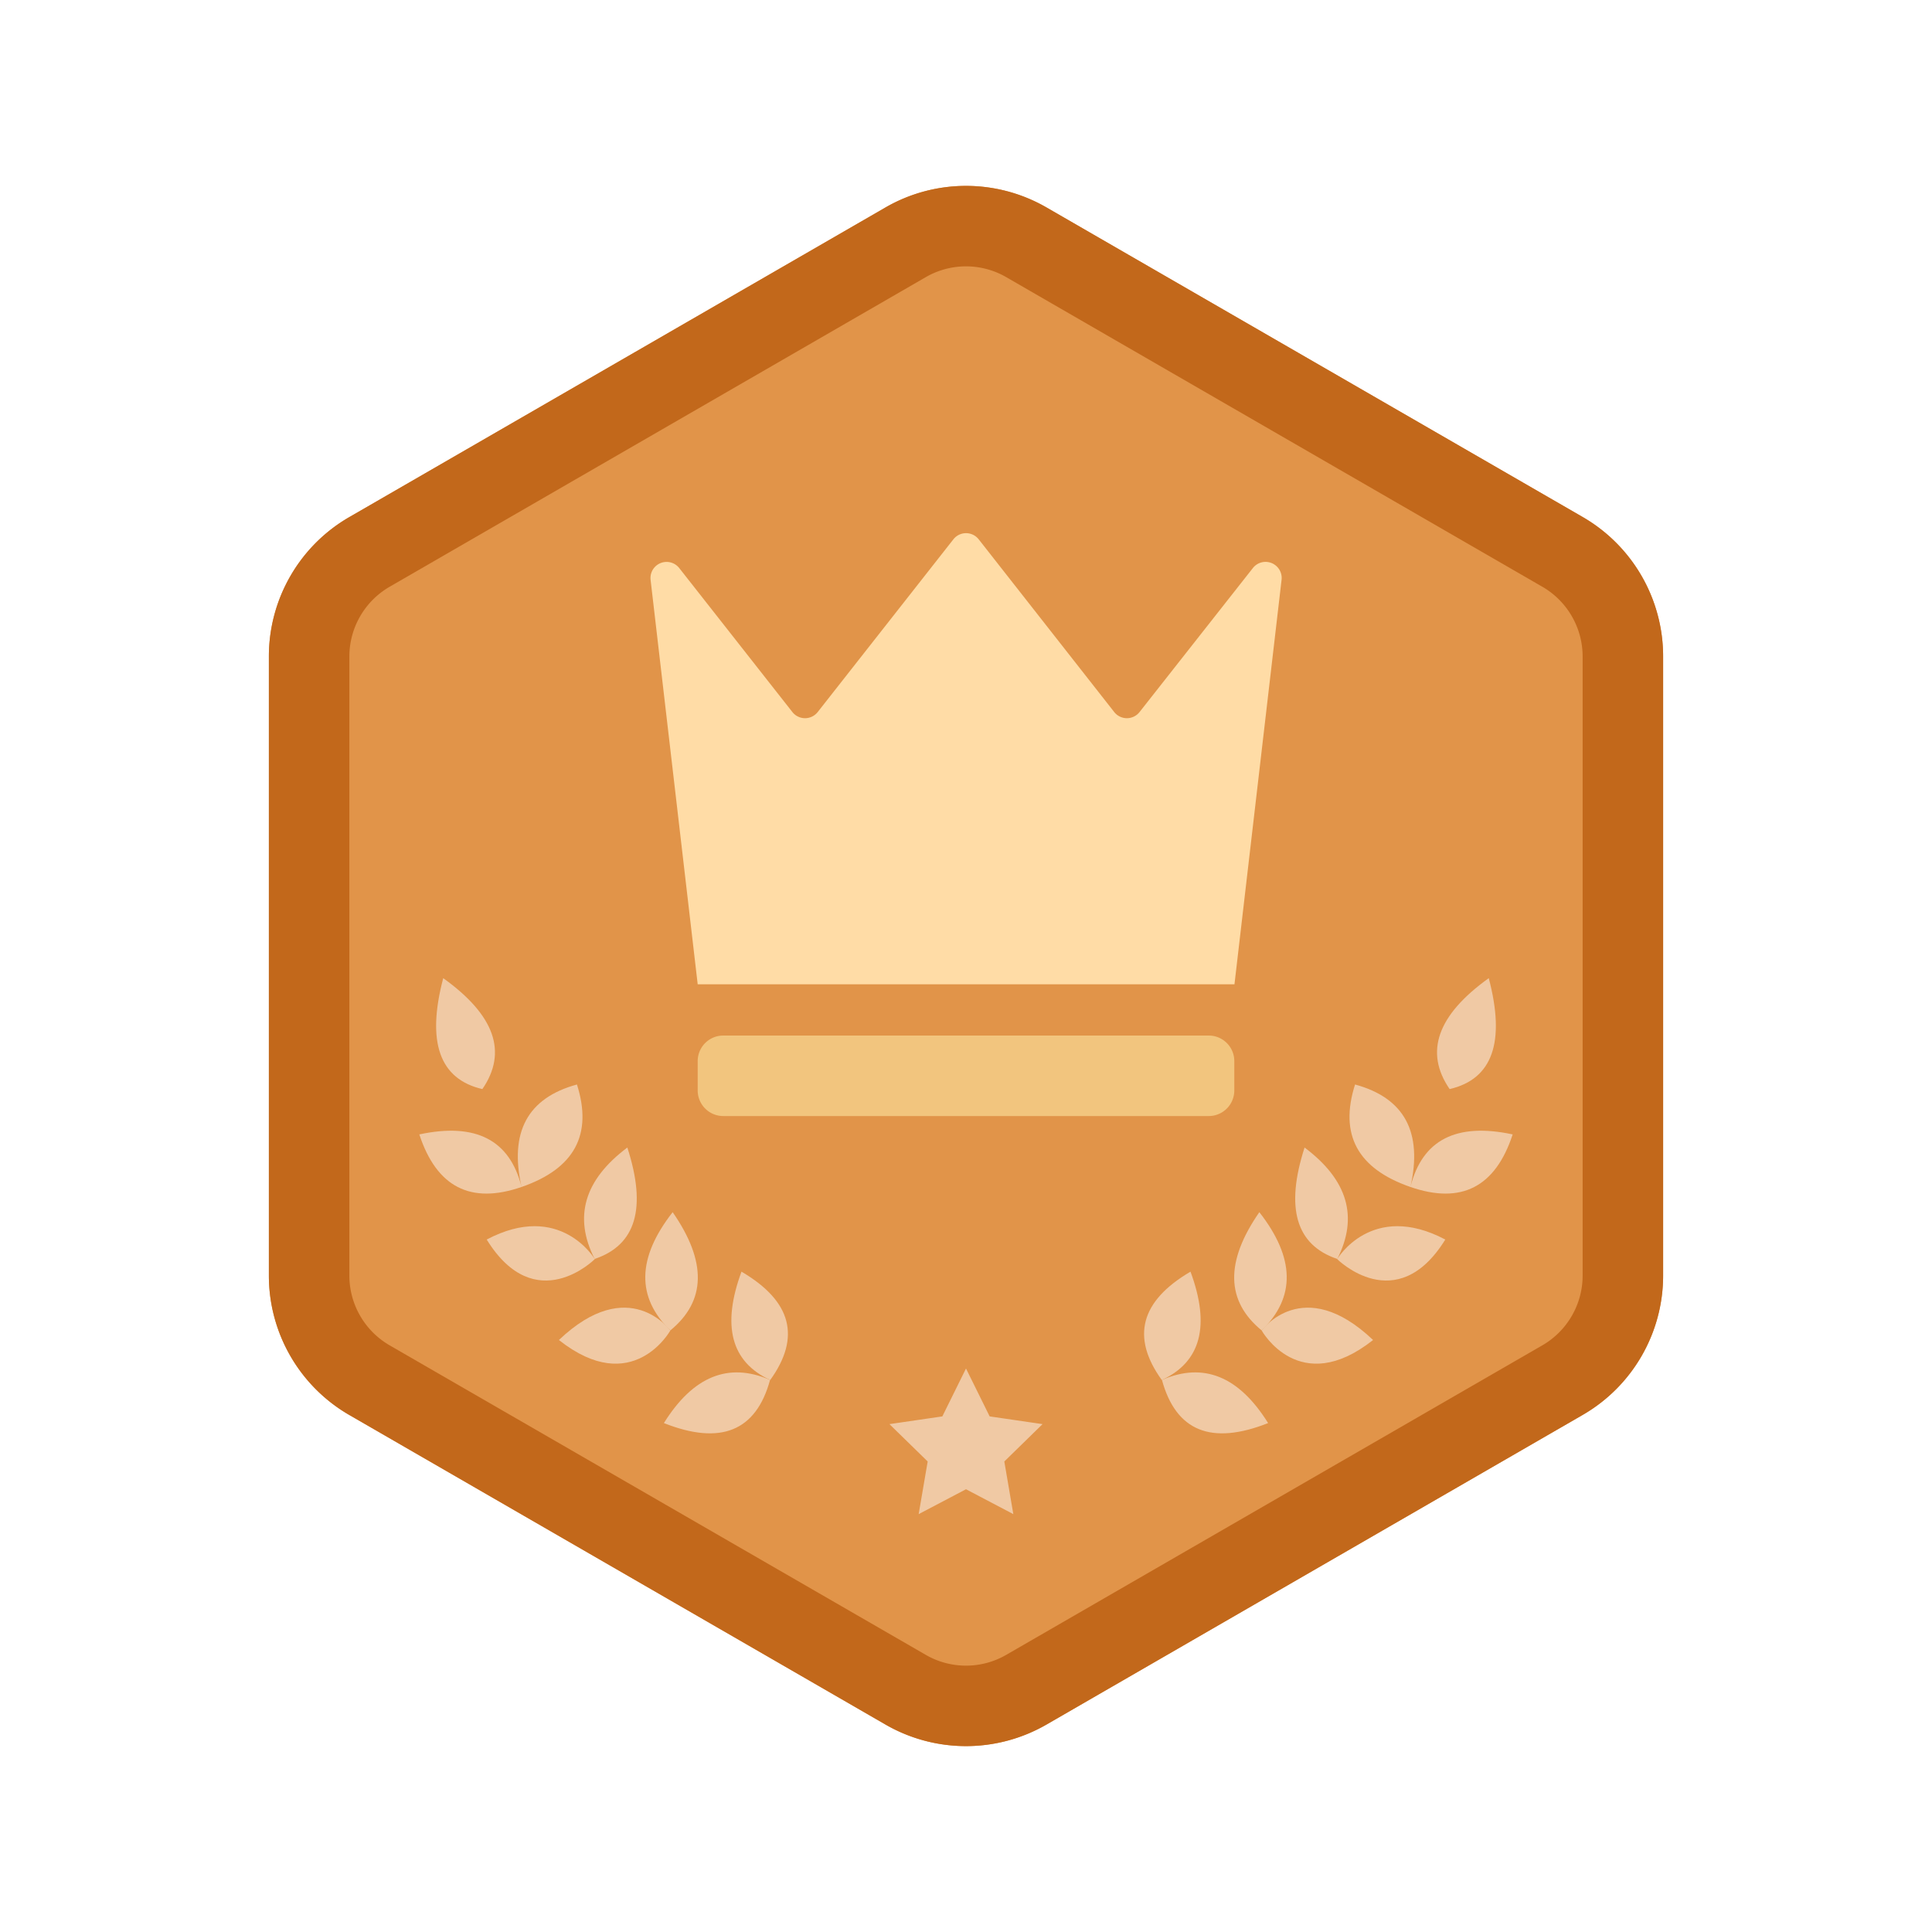 <!--version="1.0" standalone="no"--><!DOCTYPE html PUBLIC "-//W3C//DTD SVG 1.1//EN" "http://www.w3.org/Graphics/SVG/1.1/DTD/svg11.dtd"><svg t="1741808033172" class="icon" viewBox="0 0 1024 1024" version="1.1" xmlns="http://www.w3.org/2000/svg" p-id="1412" width="256" height="256" preserveAspectRatio="xMidYMid meet" zoomAndPan="magnify" contentScriptType="application/ecmascript" contentStyleType="text/css"><path d="m554.667 109.952 284.16 164.053a85.333 85.333 0 0 1 42.666 73.9v328.148c0 30.507-16.256 58.667-42.666 73.9l-284.16 164.095a85.376 85.376 0 0 1-85.334 0l-284.16-164.053a85.333 85.333 0 0 1-42.666-73.9V347.948c0-30.507 16.256-58.667 42.666-73.9l284.16-164.095a85.376 85.376 0 0 1 85.334 0z" fill="#E19449" p-id="1413"/><path d="M533.333 146.901a42.581 42.581 0 0 0-42.666.001l-284.16 164.097c-13.184 7.638-21.334 21.718-21.334 36.95v328.15c0 15.23 8.15 29.31 21.334 36.948L490.667 877.1a42.581 42.581 0 0 0 42.666-.001l284.16-164.055c13.184-7.637 21.334-21.717 21.334-36.95V347.948c0-15.232-8.15-29.312-21.334-36.95l-284.16-164.096zm21.334-36.948 284.16 164.053a85.333 85.333 0 0 1 42.666 73.9v328.148c0 30.507-16.256 58.667-42.666 73.9l-284.16 164.095a85.376 85.376 0 0 1-85.334 0l-284.16-164.053a85.333 85.333 0 0 1-42.666-73.9V347.948c0-30.507 16.256-58.667 42.666-73.9l284.16-164.095a85.376 85.376 0 0 1 85.334 0z" fill="#C2681B" p-id="1414"/><path d="M255.659 577.237c13.481-19.584 6.57-39.21-20.737-58.794-8.918 33.877-2.006 53.504 20.736 58.794zm20.777 51.883c-6.23-24.96-24.277-34.261-54.186-27.861 9.131 27.903 27.222 37.204 54.187 27.86zm0 0c-6.57-29.056 3.2-47.19 29.355-54.315 8.448 26.54-1.323 44.63-29.355 54.315zm38.827 38.23s-18.261-30.977-57.301-10.369c25.856 41.857 57.3 10.37 57.3 10.37z" fill="#F0C9A4" p-id="1415"/><path d="M315.179 667.264c-11.308-22.23-5.548-41.899 17.321-59.05 10.37 32.042 4.61 51.711-17.321 59.05zm40.105 37.93s-21.845-30.335-59.05 5.035c39.082 30.933 59.05-5.035 59.05-5.035z" fill="#F0C9A4" p-id="1416"/><path d="M355.285 705.152c-18.09-17.536-17.706-38.443 1.238-62.677 18.176 26.197 17.792 47.104-1.238 62.677zm52.95 26.283c-20.736-9.558-25.814-28.715-15.232-57.43 26.538 15.574 31.616 34.688 15.232 57.43z" fill="#F0C9A4" p-id="1417"/><path d="M408.15 731.392c-22.017-9.557-40.79-1.963-56.278 22.87 30.08 11.903 48.853 4.309 56.277-22.87zM768.34 577.237c-13.481-19.584-6.57-39.21 20.737-58.794 8.918 33.877 2.006 53.504-20.736 58.794zm-20.777 51.883c6.23-24.96 24.277-34.261 54.186-27.861-9.131 27.903-27.222 37.204-54.187 27.86zm0 0c6.57-29.056-3.2-47.19-29.355-54.315-8.448 26.54 1.323 44.63 29.355 54.315zm-38.827 38.23s18.261-30.977 57.301-10.369c-25.856 41.857-57.3 10.37-57.3 10.37zm.043-.086c11.305-22.23 5.545-41.899-17.324-59.05-10.325 32.042-4.565 51.711 17.323 59.05zm-40.065 37.93s21.845-30.335 59.05 5.035c-39.082 30.933-59.05-5.035-59.05-5.035z" fill="#F0C9A4" p-id="1418"/><path d="M668.715 705.152c18.09-17.536 17.706-38.443-1.238-62.677-18.176 26.197-17.792 47.104 1.238 62.677zm-52.95 26.283c20.736-9.558 25.814-28.715 15.232-57.43-26.538 15.574-31.616 34.688-15.232 57.43z" fill="#F0C9A4" p-id="1419"/><path d="M615.85 731.392c22.017-9.557 40.79-1.963 56.278 22.87-30.08 11.903-48.853 4.309-56.277-22.87zM512 789.333l-25.088 13.184 4.779-27.904-20.266-19.797 28.032-4.096L512 725.333l12.544 25.387 28.032 4.096-20.267 19.797 4.778 27.904z" fill="#F0C9A4" p-id="1420"/><path d="m360.021 301.099 59.948 76.287a8.533 8.533 0 0 0 13.44 0l71.893-91.52a8.533 8.533 0 0 1 13.441 0l71.81 91.52a8.533 8.533 0 0 0 13.44 0l60.074-76.33a8.533 8.533 0 0 1 11.99-1.41 8.49 8.49 0 0 1 3.2 7.68l-24.96 214.358H369.791l-24.96-214.314a8.533 8.533 0 0 1 15.19-6.271z" fill="#FFDCA6" p-id="1421"/><path d="M383.36 548.864h257.28c7.51 0 13.568 6.059 13.568 13.568v15.53a13.568 13.568 0 0 1-13.568 13.569H383.36a13.568 13.568 0 0 1-13.568-13.567v-15.53c0-7.51 6.059-13.57 13.568-13.57z" fill="#F2C57E" p-id="1422"/></svg>